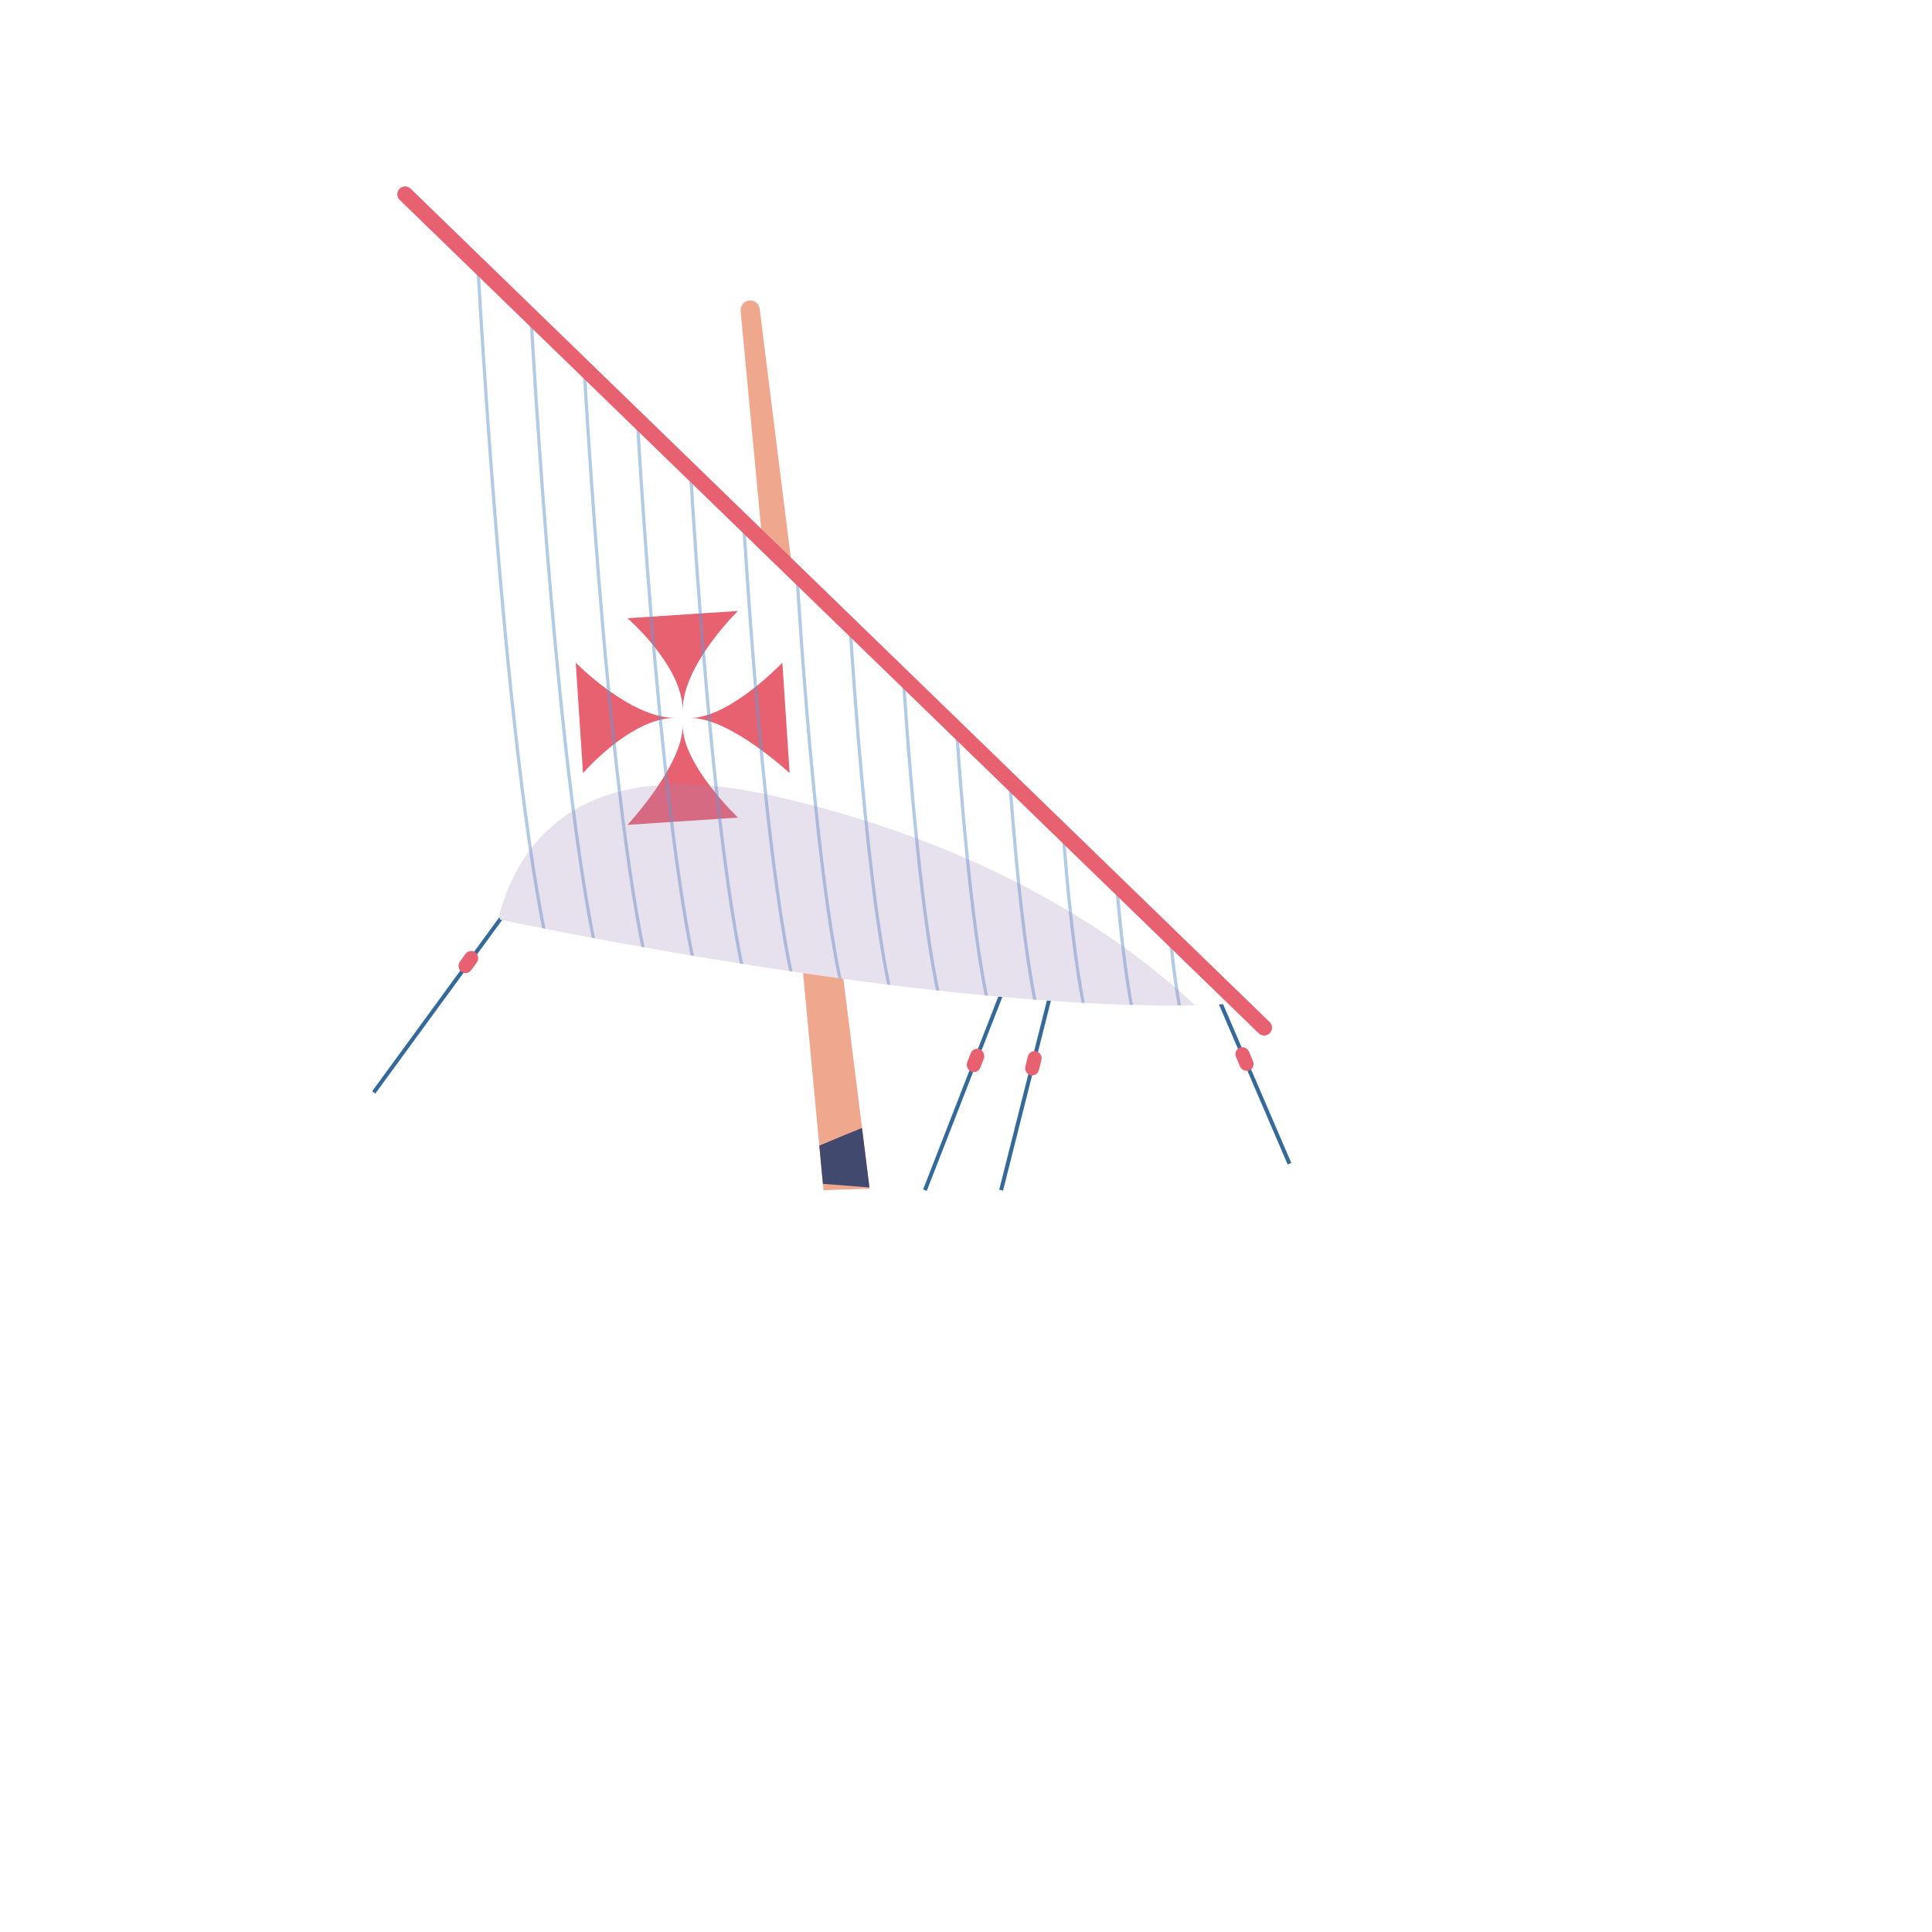 <?xml version="1.0" encoding="UTF-8"?>
<svg xmlns="http://www.w3.org/2000/svg" width="300" height="300" xmlns:xlink="http://www.w3.org/1999/xlink" viewBox="0 0 300 300">
  <defs>
    <filter id="b" data-name="drop-shadow-2" x="57.786" y="28.947" width="143.941" height="155.968" filterUnits="userSpaceOnUse">
      <feOffset dx="-1.219" dy="0"/>
      <feGaussianBlur result="c" stdDeviation="0"/>
      <feFlood flood-color="#42496f" flood-opacity="1"/>
      <feComposite in2="c" operator="in"/>
      <feComposite in="SourceGraphic"/>
    </filter>
    <clipPath id="d">
      <path d="M129.091,184.804l-12.868-136.521c-.082-.875.606-1.631,1.485-1.631h0c.752,0,1.387.56,1.48,1.307l17.064,136.623-7.16.223Z" fill="none"/>
    </clipPath>
    <clipPath id="e">
      <path d="M68.273,34.188s2.992,76.514,10.591,108.602c0,0,73.427,15.79,114.757,13.007L68.273,34.188Z" fill="none"/>
    </clipPath>
  </defs>
  <g isolation="isolate">
    <g id="a" data-name="bateau 05">
      <g filter="url(#b)">
        <path d="M129.091,184.804l-12.868-136.521c-.082-.875.606-1.631,1.485-1.631h0c.752,0,1.387.56,1.48,1.307l17.064,136.623-7.16.223Z" fill="#efa78e"/>
        <g clip-path="url(#d)">
          <path d="M138.041,173.934s-12.605,5.115-12.605,5.28.264,4.356.264,4.356l11.088.858,1.254-10.494Z" fill="#42496f"/>
        </g>
        <g>
          <g>
            <g>
              <line x1="81.952" y1="138.565" x2="59.251" y2="169.632" fill="none" stroke="#336a9b" stroke-miterlimit="10" stroke-width=".61"/>
              <rect x="72.847" y="147.52" width="2.202" height="3.731" rx="1.101" ry="1.101" transform="translate(101.693 -14.976) rotate(35.918)" fill="#e86170"/>
            </g>
            <g>
              <line x1="164.325" y1="154.459" x2="156.674" y2="184.804" fill="none" stroke="#336a9b" stroke-miterlimit="10" stroke-width=".61"/>
              <line x1="156.674" y1="154.459" x2="144.842" y2="184.804" fill="none" stroke="#336a9b" stroke-miterlimit="10" stroke-width=".61"/>
              <rect x="151.595" y="162.799" width="2.202" height="3.731" rx="1.101" ry="1.101" transform="translate(69.597 -43.962) rotate(21.122)" fill="#e86170"/>
              <path d="M161.222,166.957h0c-.581-.155-.931-.771-.78-1.376l.377-1.521c.15-.605.743-.97,1.324-.815h0c.581.155.931.771.78,1.376l-.377,1.521c-.15.605-.743.97-1.324.815Z" fill="#e86170"/>
            </g>
            <g>
              <line x1="190.751" y1="155.798" x2="201.447" y2="180.699" fill="none" stroke="#336a9b" stroke-miterlimit="10" stroke-width=".61"/>
              <path d="M195.209,166.208h0c-.558.225-1.207-.059-1.45-.633l-.611-1.444c-.243-.574.012-1.221.57-1.446h0c.558-.225,1.207.059,1.45.633l.611,1.444c.243.574-.012,1.221-.57,1.446Z" fill="#e86170"/>
            </g>
          </g>
          <path d="M68.273,34.188s2.992,76.514,10.591,108.602c0,0,73.427,15.79,114.757,13.007L68.273,34.188Z" fill="#fff"/>
          <path d="M90.621,102.896s8.367,8.579,15.423,8.579c-6.917,0-14.297,8.579-14.297,8.579l-1.127-17.159ZM122.706,102.896s-8.155,8.579-14.297,8.579c6.251,0,15.423,8.579,15.423,8.579l-1.127-17.159ZM98.647,95.997s8.579,7.38,8.579,14.296c0-7.056,8.579-15.423,8.579-15.423l-17.159,1.127ZM115.806,126.954s-8.579-8.155-8.579-14.296c0,6.25-8.579,15.423-8.579,15.423l17.159-1.127Z" fill="#e86170"/>
          <g clip-path="url(#e)">
            <g>
              <path d="M75.033,34.188s4.146,83.109,11.745,115.197" fill="none" mix-blend-mode="multiply" opacity=".5" stroke="#6498d1" stroke-linecap="round" stroke-linejoin="round" stroke-width=".5"/>
              <path d="M83.291,42.255s3.89,77.668,11.045,107.924" fill="none" mix-blend-mode="multiply" opacity=".5" stroke="#6498d1" stroke-linecap="round" stroke-linejoin="round" stroke-width=".5"/>
              <path d="M91.549,50.322s3.634,72.227,10.345,100.651" fill="none" mix-blend-mode="multiply" opacity=".5" stroke="#6498d1" stroke-linecap="round" stroke-linejoin="round" stroke-width=".5"/>
              <path d="M99.806,58.389s3.378,66.787,9.645,93.379" fill="none" mix-blend-mode="multiply" opacity=".5" stroke="#6498d1" stroke-linecap="round" stroke-linejoin="round" stroke-width=".5"/>
              <path d="M108.064,66.456s3.122,61.346,8.945,86.106" fill="none" mix-blend-mode="multiply" opacity=".5" stroke="#6498d1" stroke-linecap="round" stroke-linejoin="round" stroke-width=".5"/>
              <path d="M116.322,74.523s2.866,55.906,8.246,78.833" fill="none" mix-blend-mode="multiply" opacity=".5" stroke="#6498d1" stroke-linecap="round" stroke-linejoin="round" stroke-width=".5"/>
              <path d="M124.58,82.59s2.61,50.465,7.546,71.56" fill="none" mix-blend-mode="multiply" opacity=".5" stroke="#6498d1" stroke-linecap="round" stroke-linejoin="round" stroke-width=".5"/>
              <path d="M132.837,90.657s2.354,45.025,6.846,64.287" fill="none" mix-blend-mode="multiply" opacity=".5" stroke="#6498d1" stroke-linecap="round" stroke-linejoin="round" stroke-width=".5"/>
              <path d="M141.095,98.724s2.098,39.584,6.146,57.015" fill="none" mix-blend-mode="multiply" opacity=".5" stroke="#6498d1" stroke-linecap="round" stroke-linejoin="round" stroke-width=".5"/>
              <path d="M149.353,106.791s1.842,34.144,5.446,49.742" fill="none" mix-blend-mode="multiply" opacity=".5" stroke="#6498d1" stroke-linecap="round" stroke-linejoin="round" stroke-width=".5"/>
              <path d="M157.61,114.859s1.586,28.703,4.746,42.469" fill="none" mix-blend-mode="multiply" opacity=".5" stroke="#6498d1" stroke-linecap="round" stroke-linejoin="round" stroke-width=".5"/>
              <path d="M165.868,122.926s1.329,23.263,4.046,35.196" fill="none" mix-blend-mode="multiply" opacity=".5" stroke="#6498d1" stroke-linecap="round" stroke-linejoin="round" stroke-width=".5"/>
              <path d="M174.126,130.993s1.073,17.822,3.346,27.923" fill="none" mix-blend-mode="multiply" opacity=".5" stroke="#6498d1" stroke-linecap="round" stroke-linejoin="round" stroke-width=".5"/>
              <path d="M182.384,139.06s.817,12.382,2.647,20.651" fill="none" mix-blend-mode="multiply" opacity=".5" stroke="#6498d1" stroke-linecap="round" stroke-linejoin="round" stroke-width=".5"/>
            </g>
            <path d="M194.464,164.446s-20.386-28.892-73.08-40.846c-52.694-11.955-43.728,39.639-43.728,39.639l116.809,1.208Z" fill="#a384bb" mix-blend-mode="multiply" opacity=".25"/>
          </g>
          <line x1="64.127" y1="30.166" x2="197.515" y2="159.575" fill="none" stroke="#e86170" stroke-linecap="round" stroke-linejoin="round" stroke-width="2.438"/>
        </g>
      </g>
    </g>
  </g>
</svg>